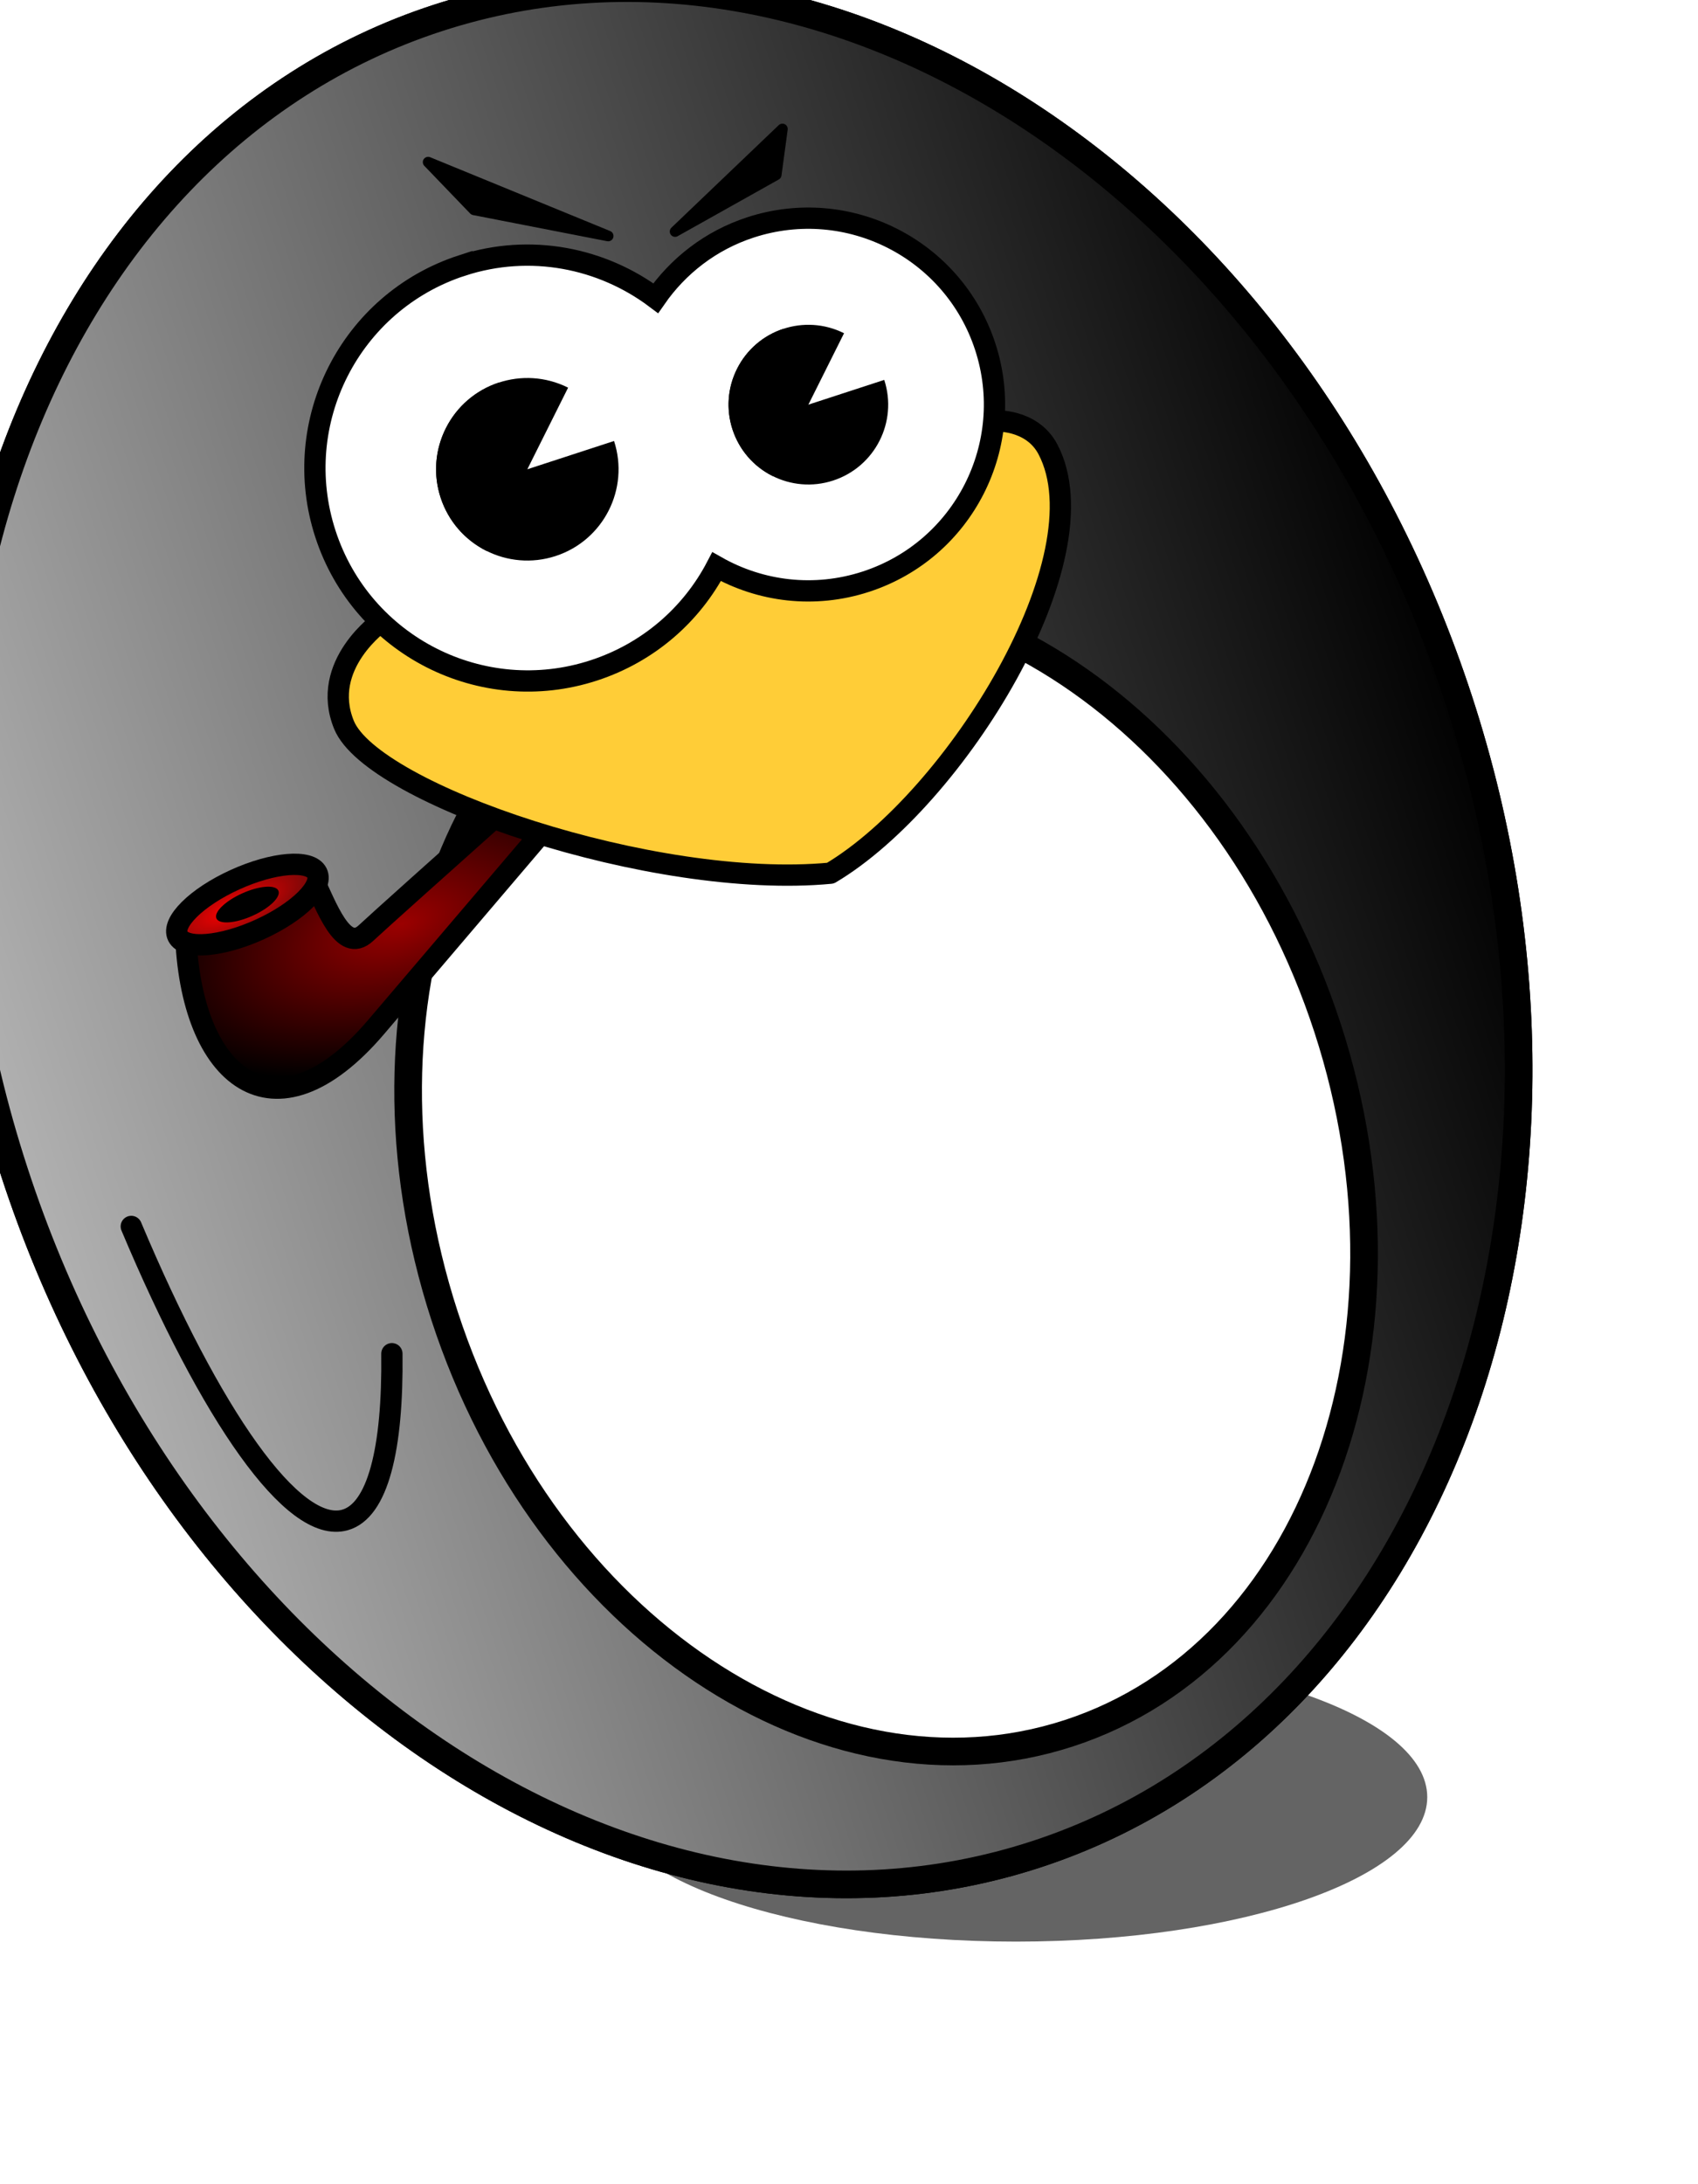 <?xml version="1.0" encoding="UTF-8" standalone="no"?>
<!-- Created with Inkscape (http://www.inkscape.org/) -->

<!-- 
 
 SLACKWARE LINUX GRAPHICS PROJECT: 

 Slackware Linux Graphics Project aims to provide a set of visual components related to GNU/Linux Slackware in both vector and 
 raster graphics formats for its users. 
 
 LEGAL DISCLAIMER: 

 Graphics in this project are all free artwork; you can use them, redistribute them and/or modify them under the *related* terms 
 explained in Slackware Linux Propaganda Graphics FAQ section on Slackware Linux home page. 

 You should have received a copy of the Slackware Linux Propaganda Graphics FAQ text 
 along with this artwork package. If not, see "http://www.slackware.com/". 

 This artwork package is distributed in the hope that it will be useful, but WITHOUT ANY WARRANTY. 

 Slackware Linux Graphics Project does not officially represent neither Linux nor Slackware Linux in any way. 
 Linux is a registered trademark of Linus Torvalds. Slackware Linux is a registered trademark of Slackware Linux, Inc. 
 and Patrick Volkerding. 
 
 DOWNLOAD INFORMATION: 

 You can download more recent versions of the Slackware Linux Graphics from the project's blog 
 at "http://www.slackware-linux-graphics.blogspot.com/". 

 OPINIONS AND SUGGESTIONS: 
 
 Please contact with the project for your opinions and suggestions related to Slackware Linux Graphics. 
 
 CONTACT INFORMATION: 
 
 Maintainer: Ismail Demiral 
 E-Mail: slackware.linux.graphics@gmail.com 
 Blog: http://www.slackware-linux-graphics.blogspot.com/ 
 
 -->

<svg
   xmlns:dc="http://purl.org/dc/elements/1.1/"
   xmlns:cc="http://creativecommons.org/ns#"
   xmlns:rdf="http://www.w3.org/1999/02/22-rdf-syntax-ns#"
   xmlns:svg="http://www.w3.org/2000/svg"
   xmlns="http://www.w3.org/2000/svg"
   xmlns:xlink="http://www.w3.org/1999/xlink"
   xmlns:sodipodi="http://sodipodi.sourceforge.net/DTD/sodipodi-0.dtd"
   xmlns:inkscape="http://www.inkscape.org/namespaces/inkscape"
   width="511.988"
   height="658.168"
   id="svg6422"
   version="1.1"
   inkscape:version="0.48.4 r9939"
   sodipodi:docname="Slackware.Linux.Eggstone.Tux.Logo.svg">
  <defs
     id="defs6424">
    <filter
       color-interpolation-filters="sRGB"
       inkscape:collect="always"
       id="filter31773"
       x="-0.284"
       width="1.567"
       y="-0.808"
       height="2.616">
      <feGaussianBlur
         inkscape:collect="always"
         stdDeviation="31.431"
         id="feGaussianBlur31775" />
    </filter>
    <linearGradient
       inkscape:collect="always"
       xlink:href="#linearGradient40866"
       id="linearGradient28128"
       gradientUnits="userSpaceOnUse"
       x1="-1711.031"
       y1="10092.836"
       x2="-1412.966"
       y2="10092.836" />
    <linearGradient
       inkscape:collect="always"
       id="linearGradient40866">
      <stop
         style="stop-color:#b3b3b3;stop-opacity:1;"
         offset="0"
         id="stop40868" />
      <stop
         style="stop-color:#b3b3b3;stop-opacity:0;"
         offset="1"
         id="stop40870" />
    </linearGradient>
    <radialGradient
       inkscape:collect="always"
       xlink:href="#linearGradient4718-5-6-0-2"
       id="radialGradient28130"
       gradientUnits="userSpaceOnUse"
       gradientTransform="matrix(-1.171,0,0,0.599,-30273.452,-5179.248)"
       cx="-11265.27"
       cy="-14456.91"
       fx="-11265.27"
       fy="-14456.91"
       r="84.092" />
    <linearGradient
       id="linearGradient4718-5-6-0-2">
      <stop
         style="stop-color:#ff0000;stop-opacity:0.608;"
         offset="0"
         id="stop4720-1-1-3-2" />
      <stop
         style="stop-color:#ff0000;stop-opacity:0;"
         offset="1"
         id="stop4722-0-2-0-8" />
    </linearGradient>
    <radialGradient
       inkscape:collect="always"
       xlink:href="#linearGradient25307-88-5-6-7-5-7-3-4-7"
       id="radialGradient28132"
       gradientUnits="userSpaceOnUse"
       gradientTransform="matrix(-0.249,-0.028,-0.014,0.09,-20536.027,-13130.179)"
       cx="-13412"
       cy="-12322.638"
       fx="-13412"
       fy="-12322.638"
       r="113" />
    <linearGradient
       id="linearGradient25307-88-5-6-7-5-7-3-4-7"
       inkscape:collect="always">
      <stop
         id="stop25309-6-6-9-6-0-6-1-4-3"
         offset="0"
         style="stop-color:#ff0000;stop-opacity:1;" />
      <stop
         id="stop25311-2-3-9-5-3-3-9-4-6"
         offset="1"
         style="stop-color:#ff0000;stop-opacity:0;" />
    </linearGradient>
    <linearGradient
       inkscape:collect="always"
       xlink:href="#linearGradient40866"
       id="linearGradient3102"
       gradientUnits="userSpaceOnUse"
       x1="-1711.031"
       y1="10092.836"
       x2="-1412.966"
       y2="10092.836" />
    <filter
       color-interpolation-filters="sRGB"
       inkscape:collect="always"
       id="filter31773-3"
       x="-0.284"
       width="1.567"
       y="-0.808"
       height="2.616">
      <feGaussianBlur
         inkscape:collect="always"
         stdDeviation="31.431"
         id="feGaussianBlur31775-6" />
    </filter>
    <linearGradient
       inkscape:collect="always"
       xlink:href="#linearGradient40866-5"
       id="linearGradient28128-7"
       gradientUnits="userSpaceOnUse"
       x1="-1711.031"
       y1="10092.836"
       x2="-1412.966"
       y2="10092.836" />
    <linearGradient
       inkscape:collect="always"
       id="linearGradient40866-5">
      <stop
         style="stop-color:#b3b3b3;stop-opacity:1;"
         offset="0"
         id="stop40868-3" />
      <stop
         style="stop-color:#b3b3b3;stop-opacity:0;"
         offset="1"
         id="stop40870-5" />
    </linearGradient>
    <radialGradient
       inkscape:collect="always"
       xlink:href="#linearGradient4718-5-6-0-2-2"
       id="radialGradient28130-6"
       gradientUnits="userSpaceOnUse"
       gradientTransform="matrix(-1.171,0,0,0.599,-30273.452,-5179.248)"
       cx="-11265.27"
       cy="-14456.91"
       fx="-11265.27"
       fy="-14456.91"
       r="84.092" />
    <linearGradient
       id="linearGradient4718-5-6-0-2-2">
      <stop
         style="stop-color:#ff0000;stop-opacity:0.608;"
         offset="0"
         id="stop4720-1-1-3-2-9" />
      <stop
         style="stop-color:#ff0000;stop-opacity:0;"
         offset="1"
         id="stop4722-0-2-0-8-1" />
    </linearGradient>
    <radialGradient
       inkscape:collect="always"
       xlink:href="#linearGradient25307-88-5-6-7-5-7-3-4-7-7"
       id="radialGradient28132-2"
       gradientUnits="userSpaceOnUse"
       gradientTransform="matrix(-0.249,-0.028,-0.014,0.09,-20536.027,-13130.179)"
       cx="-13412"
       cy="-12322.638"
       fx="-13412"
       fy="-12322.638"
       r="113" />
    <linearGradient
       id="linearGradient25307-88-5-6-7-5-7-3-4-7-7"
       inkscape:collect="always">
      <stop
         id="stop25309-6-6-9-6-0-6-1-4-3-0"
         offset="0"
         style="stop-color:#ff0000;stop-opacity:1;" />
      <stop
         id="stop25311-2-3-9-5-3-3-9-4-6-9"
         offset="1"
         style="stop-color:#ff0000;stop-opacity:0;" />
    </linearGradient>
    <linearGradient
       inkscape:collect="always"
       xlink:href="#linearGradient40866-5"
       id="linearGradient3150"
       gradientUnits="userSpaceOnUse"
       x1="-1711.031"
       y1="10092.836"
       x2="-1412.966"
       y2="10092.836" />
  </defs>
  <sodipodi:namedview
     id="base"
     pagecolor="#ffffff"
     bordercolor="#666666"
     borderopacity="1.0"
     inkscape:pageopacity="0.0"
     inkscape:pageshadow="2"
     inkscape:zoom="0.35"
     inkscape:cx="637.20377"
     inkscape:cy="480.83146"
     inkscape:document-units="px"
     inkscape:current-layer="layer1"
     showgrid="false"
     inkscape:window-width="1366"
     inkscape:window-height="721"
     inkscape:window-x="-2"
     inkscape:window-y="-3"
     inkscape:window-maximized="1"
     fit-margin-top="0"
     fit-margin-left="0"
     fit-margin-right="0"
     fit-margin-bottom="0" />
  <g
     inkscape:label="Layer 1"
     inkscape:groupmode="layer"
     id="layer1"
     transform="translate(718.367,-277.083)">
    <g
       transform="matrix(0.933,0,0,0.933,28150.455,7552.27)"
       id="g49361"
       inkscape:export-filename="Slackware.Linux.Eggstone.Tux.Logo_512x658.png"
       inkscape:export-xdpi="89.977074"
       inkscape:export-ydpi="89.977074">
      <g
         transform="translate(-4360,-624)"
         id="g31777-3">
        <path
           transform="translate(-18551.805,-16113.902)"
           style="fill:#000000;fill-opacity:0.608;stroke:none;filter:url(#filter31773-3)"
           d="m -7568.871,9520.786 c 0,25.775 -59.518,46.669 -132.936,46.669 -73.419,0 -132.936,-20.895 -132.936,-46.669 0,-25.775 59.517,-46.669 132.936,-46.669 73.418,0 132.936,20.894 132.936,46.669 z"
           id="path30987-6"
           inkscape:connector-curvature="0" />
        <g
           id="g28050-0"
           transform="matrix(0.951,-0.31,0.31,0.951,-2179.322,-6484.203)">
          <path
             transform="matrix(1.677,0,0,1.677,-20229.598,-24780.79)"
             style="fill:#000000;fill-opacity:1;stroke:#000000;stroke-width:5.323;stroke-miterlimit:4"
             d="m -1415.628,10092.836 c 0,102.708 -65.533,185.969 -146.371,185.969 -80.838,0 -146.371,-83.261 -146.371,-185.969 0,-102.708 65.533,-185.969 146.371,-185.969 80.838,0 146.371,83.261 146.371,185.969 z"
             id="path28052-6"
             inkscape:connector-curvature="0" />
          <path
             transform="matrix(1.677,0,0,1.677,-20229.598,-24780.79)"
             style="fill:url(#linearGradient3150);fill-opacity:1;stroke:#000000;stroke-width:5.323;stroke-miterlimit:4"
             d="m -1415.628,10092.836 c 0,102.708 -65.533,185.969 -146.371,185.969 -80.838,0 -146.371,-83.261 -146.371,-185.969 0,-102.708 65.533,-185.969 146.371,-185.969 80.838,0 146.371,83.261 146.371,185.969 z"
             id="path28054-2"
             inkscape:connector-curvature="0" />
          <g
             id="g28056-6"
             transform="translate(-2827.407,-1770.092)">
            <g
               transform="translate(1.8924628e-5,0)"
               id="g28058-1">
              <path
                 transform="matrix(1.025,0,0,1.025,-18398.3,-16342.817)"
                 style="fill:#ffffff;fill-opacity:1;stroke:#000000;stroke-width:8.713;stroke-miterlimit:4"
                 d="m -1415.628,10092.836 c 0,102.708 -65.533,185.969 -146.371,185.969 -80.838,0 -146.371,-83.261 -146.371,-185.969 0,-102.708 65.533,-185.969 146.371,-185.969 80.838,0 146.371,83.261 146.371,185.969 z"
                 id="path28060-8"
                 inkscape:connector-curvature="0" />
            </g>
            <g
               id="g28072-7">
              <g
                 id="g28074-9"
                 transform="matrix(-3.438,0,0,3.438,-17890.1,-8780.266)">
                <path
                   style="fill:#000000;stroke:#000000;stroke-width:1px;stroke-linecap:round;stroke-linejoin:round;stroke-opacity:1"
                   d="m 592.409,713.197 12.575,6.033 -10.687,-2.12 z"
                   id="path28076-2"
                   inkscape:connector-curvature="0" />
                <path
                   sodipodi:nodetypes="cccc"
                   style="fill:#000000;stroke:#000000;stroke-width:1px;stroke-linecap:round;stroke-linejoin:round;stroke-opacity:1"
                   d="m 611.093,717.678 13.936,-11.838 -2.71,5.595 z"
                   id="path28078-0"
                   inkscape:connector-curvature="0" />
              </g>
              <g
                 id="g28080-2"
                 transform="matrix(-0.873,0,0,0.873,-35035.593,5958.994)">
                <g
                   id="g28082-3">
                  <path
                     sodipodi:nodetypes="cczcczc"
                     inkscape:connector-curvature="0"
                     id="path28084-7"
                     d="m -17192.983,-13894.726 -3.872,5.742 c 0,0 86.356,53.007 136.035,83.451 49.679,30.444 71.261,-3.668 56.135,-55.237 -22.969,5.775 -24.235,3.866 -50.885,-4.659 -1.643,11.499 -1.876,30.643 -12.481,25.67 -10.606,-4.973 -124.932,-54.967 -124.932,-54.967 z"
                     style="fill:#000000;fill-opacity:1;stroke:none" />
                  <path
                     style="fill:url(#radialGradient28130-6);fill-opacity:1;stroke:#000000;stroke-width:7.877;stroke-miterlimit:4;stroke-dasharray:none"
                     d="m -17192.983,-13894.726 -3.872,5.742 c 0,0 86.356,53.007 136.035,83.451 49.679,30.444 71.261,-3.668 56.135,-55.237 -22.969,5.775 -24.235,3.866 -50.885,-4.659 -1.643,11.499 -1.876,30.643 -12.481,25.67 -10.606,-4.973 -124.932,-54.967 -124.932,-54.967 z"
                     id="path28086-5"
                     inkscape:connector-curvature="0"
                     sodipodi:nodetypes="cczcczc" />
                </g>
                <g
                   id="g28088-9">
                  <path
                     style="fill:#830707;fill-opacity:1;stroke:none"
                     d="m -17055.021,-13866.244 c -0.782,5.085 9.976,10.49 24.03,12.073 14.053,1.583 26.079,-1.255 26.862,-6.34 0.782,-5.085 -9.977,-10.491 -24.03,-12.074 -14.053,-1.583 -26.08,1.256 -26.862,6.341 z"
                     id="path28090-2"
                     inkscape:connector-curvature="0" />
                  <path
                     style="fill:url(#radialGradient28132-2);fill-opacity:1;stroke:#000000;stroke-width:7.877;stroke-linecap:round;stroke-linejoin:round;stroke-miterlimit:4;stroke-dasharray:none"
                     d="m -17057.681,-13866.544 c -0.863,5.617 11.019,11.587 26.542,13.335 15.522,1.749 28.805,-1.386 29.669,-7.003 0.864,-5.616 -11.019,-11.587 -26.542,-13.336 -15.522,-1.748 -28.806,1.388 -29.669,7.004 z"
                     id="path28092-2"
                     inkscape:connector-curvature="0" />
                  <path
                     style="fill:#000000;fill-opacity:1;stroke:none"
                     d="m -17042.055,-13864.784 c -0.383,2.494 4.893,5.145 11.785,5.922 6.894,0.777 12.792,-0.617 13.175,-3.11 0.385,-2.493 -4.891,-5.145 -11.785,-5.922 -6.892,-0.777 -12.79,0.617 -13.175,3.11 z"
                     id="path28094-8"
                     inkscape:connector-curvature="0" />
                </g>
              </g>
              <path
                 sodipodi:nodetypes="cscsc"
                 inkscape:connector-curvature="0"
                 id="path28096-9"
                 d="m -19890.978,-6217.455 c 0,0 11.794,2.954 13.687,14.141 6.592,38.962 -63.496,98.057 -109.233,108.33 -55.855,-12.508 -132.829,-70.139 -134.595,-94.232 -1.538,-20.978 21.878,-28.05 21.878,-28.05"
                 style="fill:#ffcd37;fill-opacity:1;stroke:#000000;stroke-width:6.876;stroke-linecap:round;stroke-linejoin:round;stroke-miterlimit:4;stroke-opacity:1;stroke-dasharray:none" />
              <g
                 id="g28098-7"
                 transform="matrix(-3.438,0,0,3.438,-17833.582,-8484.612)">
                <path
                   transform="matrix(1.664,0,0,1.445,-330.593,-342.384)"
                   style="fill:#ffffff;fill-opacity:1;stroke:none"
                   d="m 578.59,688.467 c 0,6.688 -4.709,12.109 -10.518,12.109 -5.809,0 -10.518,-5.421 -10.518,-12.109 0,-6.688 4.709,-12.109 10.518,-12.109 5.809,0 10.518,5.421 10.518,12.109 z"
                   id="path28100-3"
                   inkscape:connector-curvature="0" />
                <path
                   transform="matrix(1.901,0,0,1.652,-438.709,-487.021)"
                   style="fill:#ffffff;fill-opacity:1;stroke:none"
                   d="m 578.59,688.467 c 0,6.688 -4.709,12.109 -10.518,12.109 -5.809,0 -10.518,-5.421 -10.518,-12.109 0,-6.688 4.709,-12.109 10.518,-12.109 5.809,0 10.518,5.421 10.518,12.109 z"
                   id="path28102-6"
                   inkscape:connector-curvature="0" />
                <g
                   style="fill:none;stroke:#000000;stroke-width:2;stroke-miterlimit:4;stroke-dasharray:none"
                   id="g28104-1">
                  <path
                     d="m 641.469,630.062 c -6.777,0 -12.758,3.406 -16.375,8.562 -2.933,-2.22 -6.569,-3.562 -10.531,-3.562 -9.665,0 -17.5,7.835 -17.5,17.5 0,9.665 7.835,17.5 17.5,17.5 5.114,0 9.707,-2.19 12.906,-5.688 3.606,3.528 8.556,5.688 14,5.688 11.046,0 20,-8.954 20,-20 0,-11.046 -8.954,-20 -20,-20 z"
                     style="fill:none;stroke:#000000;stroke-width:2;stroke-miterlimit:4;stroke-dasharray:none"
                     id="path28106-2"
                     inkscape:connector-curvature="0" />
                </g>
                <g
                   id="g28108-9"
                   transform="translate(2.063,52.562)"
                   style="fill:none;stroke:#000000">
                  <path
                     transform="matrix(0.912,0,0,0.924,64.925,-89.285)"
                     style="stroke:none"
                     d="m 619.729,746.033 c 0,10.46 -8.593,18.94 -19.193,18.94 -10.6,0 -19.193,-8.48 -19.193,-18.94 0,-10.46 8.593,-18.94 19.193,-18.94 10.6,0 19.193,8.48 19.193,18.94 z"
                     id="path28110-3"
                     inkscape:connector-curvature="0" />
                  <g
                     style="fill:#000000"
                     transform="translate(-1.895,-4.054)"
                     id="g28112-1">
                    <path
                       inkscape:connector-curvature="0"
                       style="fill:#000000;stroke:none"
                       d="m 616.406,779.406 0,7.5 -7.5,0 c 0,4.142 3.358,7.5 7.5,7.5 4.142,0 7.5,-3.358 7.5,-7.5 0,-4.142 -3.358,-7.5 -7.5,-7.5 z"
                       transform="translate(-2.02,-182.838)"
                       id="path28114-9" />
                    <path
                       style="fill:#000000;stroke:none"
                       d="m 619.653,609.408 c 2.949,-2.909 2.981,-7.658 0.072,-10.606 -2.909,-2.949 -7.658,-2.981 -10.606,-0.072 l 10.534,10.679 z"
                       id="path28116-4"
                       inkscape:connector-curvature="0" />
                  </g>
                </g>
                <g
                   transform="matrix(1.143,0,0,1.143,-58.53,-35.654)"
                   id="g28118-7"
                   style="fill:none;stroke:#000000">
                  <path
                     transform="matrix(0.912,0,0,0.924,64.925,-89.285)"
                     style="stroke:none"
                     d="m 619.729,746.033 c 0,10.46 -8.593,18.94 -19.193,18.94 -10.6,0 -19.193,-8.48 -19.193,-18.94 0,-10.46 8.593,-18.94 19.193,-18.94 10.6,0 19.193,8.48 19.193,18.94 z"
                     id="path28120-8"
                     inkscape:connector-curvature="0" />
                  <g
                     id="g28122-4"
                     transform="translate(-1.895,-4.054)"
                     style="fill:#000000">
                    <path
                       id="path28124-5"
                       transform="translate(-2.02,-182.838)"
                       d="m 616.406,779.406 0,7.5 -7.5,0 c 0,4.142 3.358,7.5 7.5,7.5 4.142,0 7.5,-3.358 7.5,-7.5 0,-4.142 -3.358,-7.5 -7.5,-7.5 z"
                       style="fill:#000000;stroke:none"
                       inkscape:connector-curvature="0" />
                    <path
                       inkscape:connector-curvature="0"
                       id="path28126-0"
                       d="m 619.653,609.408 c 2.949,-2.909 2.981,-7.658 0.072,-10.606 -2.909,-2.949 -7.658,-2.981 -10.606,-0.072 l 10.534,10.679 z"
                       style="fill:#000000;stroke:none" />
                  </g>
                </g>
              </g>
            </g>
          </g>
        </g>
      </g>
      <path
         style="fill:none;stroke:#000000;stroke-width:6.876;stroke-linecap:round;stroke-linejoin:round;stroke-miterlimit:4;stroke-dasharray:none"
         d="m -30815.284,-7360.354 c 0.366,30.828 -4.554,50.716 -15.165,53.709 -16.739,4.722 -43.381,-33.808 -69.056,-94.82"
         inkscape:connector-curvature="0"
         sodipodi:nodetypes="csc"
         id="path49243" />
    </g>
  </g>
</svg>
